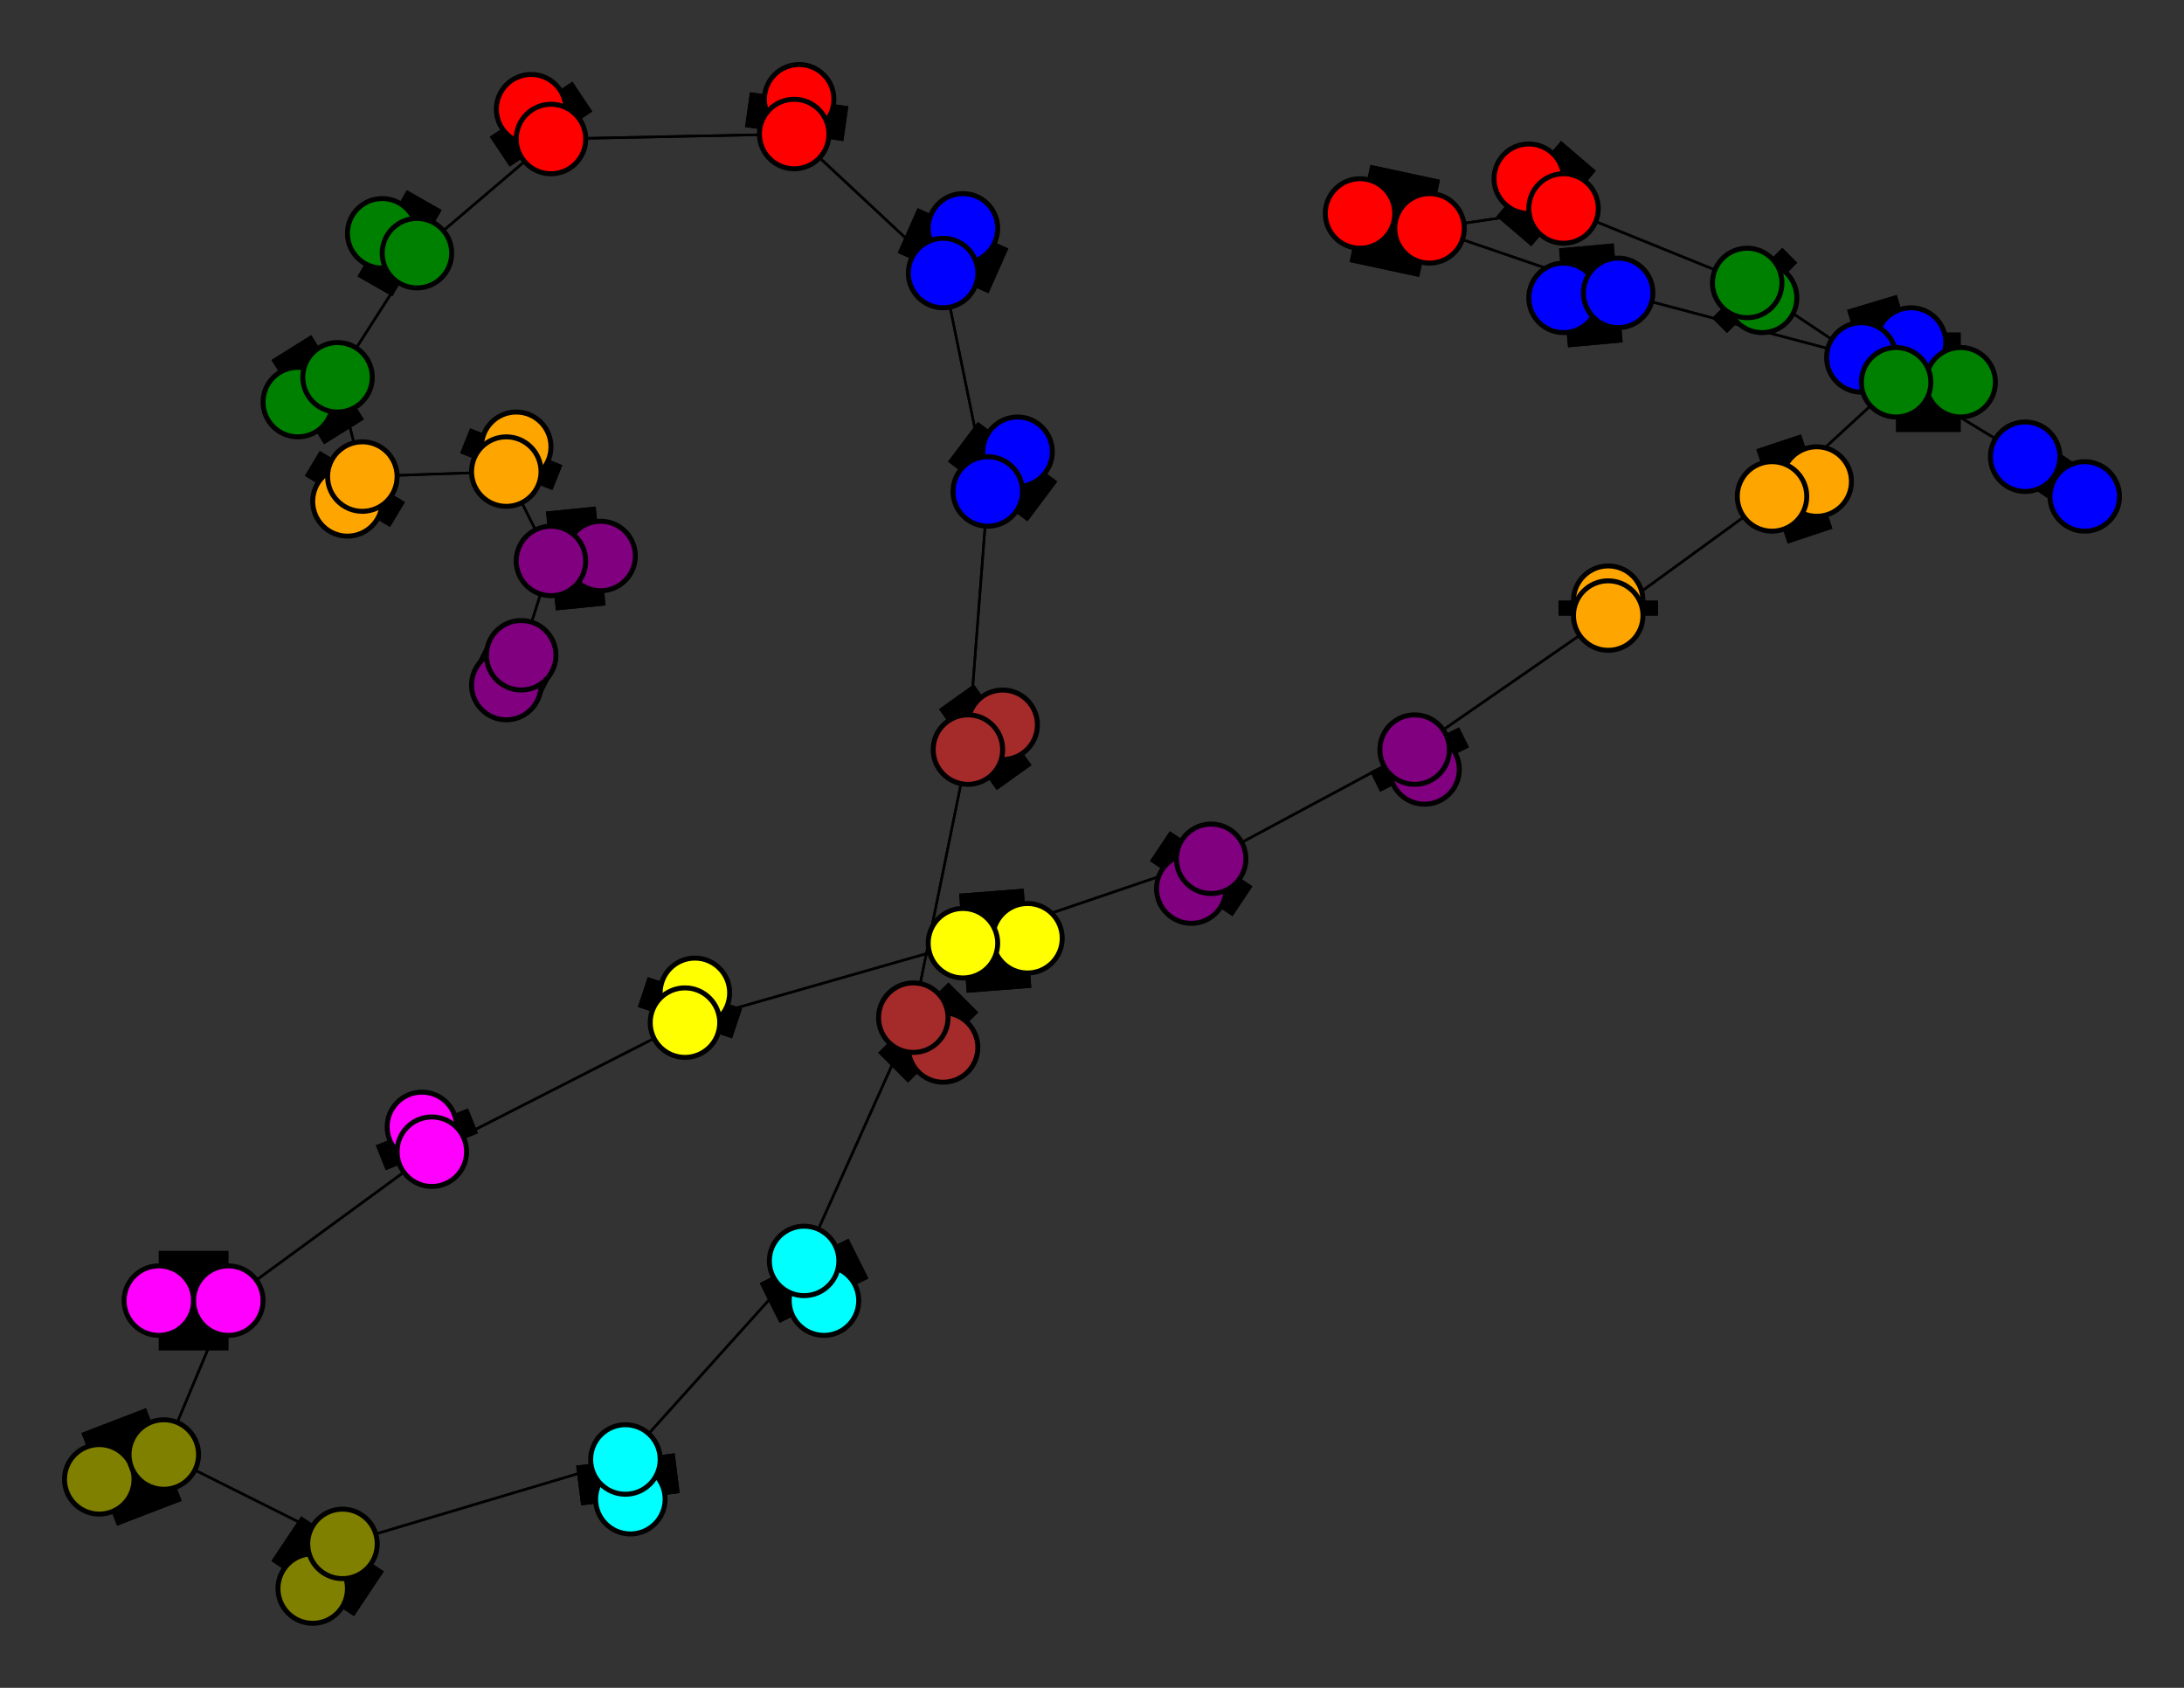 <svg width="440" height="340" xmlns="http://www.w3.org/2000/svg">
<rect width="100%" height="100%" fill="#333333" stroke="none"/>
<path stroke-width="8.857" stroke="black" d="M 420 100 408 92"/>
<path stroke-width="0.5" stroke="black" d="M 190 55 199 99"/>
<path stroke-width="20.0" stroke="black" d="M 194 46 190 55"/>
<path stroke-width="0.5" stroke="black" d="M 199 99 190 55"/>
<path stroke-width="20.0" stroke="black" d="M 199 99 205 91"/>
<path stroke-width="0.5" stroke="black" d="M 199 99 195 151"/>
<path stroke-width="20.0" stroke="black" d="M 205 91 199 99"/>
<path stroke-width="0.5" stroke="black" d="M 195 151 199 99"/>
<path stroke-width="20.0" stroke="black" d="M 195 151 202 146"/>
<path stroke-width="0.5" stroke="black" d="M 195 151 184 205"/>
<path stroke-width="20.0" stroke="black" d="M 202 146 195 151"/>
<path stroke-width="0.5" stroke="black" d="M 184 205 195 151"/>
<path stroke-width="20.0" stroke="black" d="M 184 205 190 211"/>
<path stroke-width="20.0" stroke="black" d="M 190 55 194 46"/>
<path stroke-width="0.5" stroke="black" d="M 184 205 162 254"/>
<path stroke-width="0.5" stroke="black" d="M 162 254 184 205"/>
<path stroke-width="20.0" stroke="black" d="M 162 254 166 262"/>
<path stroke-width="0.5" stroke="black" d="M 162 254 126 294"/>
<path stroke-width="20.0" stroke="black" d="M 166 262 162 254"/>
<path stroke-width="0.5" stroke="black" d="M 126 294 162 254"/>
<path stroke-width="20.0" stroke="black" d="M 126 294 127 302"/>
<path stroke-width="0.5" stroke="black" d="M 126 294 69 311"/>
<path stroke-width="20.0" stroke="black" d="M 127 302 126 294"/>
<path stroke-width="0.5" stroke="black" d="M 69 311 126 294"/>
<path stroke-width="20.0" stroke="black" d="M 69 311 63 320"/>
<path stroke-width="0.5" stroke="black" d="M 69 311 33 293"/>
<path stroke-width="20.0" stroke="black" d="M 63 320 69 311"/>
<path stroke-width="20.0" stroke="black" d="M 190 211 184 205"/>
<path stroke-width="0.5" stroke="black" d="M 190 55 160 27"/>
<path stroke-width="20.0" stroke="black" d="M 161 20 160 27"/>
<path stroke-width="0.5" stroke="black" d="M 160 27 190 55"/>
<path stroke-width="14.429" stroke="black" d="M 102 138 105 132"/>
<path stroke-width="0.5" stroke="black" d="M 111 113 105 132"/>
<path stroke-width="20.0" stroke="black" d="M 111 113 121 112"/>
<path stroke-width="0.5" stroke="black" d="M 111 113 102 95"/>
<path stroke-width="20.0" stroke="black" d="M 121 112 111 113"/>
<path stroke-width="0.5" stroke="black" d="M 102 95 111 113"/>
<path stroke-width="20.0" stroke="black" d="M 102 95 104 90"/>
<path stroke-width="0.5" stroke="black" d="M 102 95 73 96"/>
<path stroke-width="20.0" stroke="black" d="M 104 90 102 95"/>
<path stroke-width="0.5" stroke="black" d="M 73 96 102 95"/>
<path stroke-width="20.0" stroke="black" d="M 73 96 70 101"/>
<path stroke-width="0.5" stroke="black" d="M 73 96 68 76"/>
<path stroke-width="20.0" stroke="black" d="M 70 101 73 96"/>
<path stroke-width="0.5" stroke="black" d="M 68 76 73 96"/>
<path stroke-width="20.0" stroke="black" d="M 68 76 60 81"/>
<path stroke-width="0.5" stroke="black" d="M 68 76 84 51"/>
<path stroke-width="20.0" stroke="black" d="M 60 81 68 76"/>
<path stroke-width="0.5" stroke="black" d="M 84 51 68 76"/>
<path stroke-width="20.0" stroke="black" d="M 84 51 77 47"/>
<path stroke-width="0.5" stroke="black" d="M 84 51 111 28"/>
<path stroke-width="20.0" stroke="black" d="M 77 47 84 51"/>
<path stroke-width="0.5" stroke="black" d="M 111 28 84 51"/>
<path stroke-width="20.0" stroke="black" d="M 111 28 107 22"/>
<path stroke-width="0.5" stroke="black" d="M 111 28 160 27"/>
<path stroke-width="20.0" stroke="black" d="M 107 22 111 28"/>
<path stroke-width="0.5" stroke="black" d="M 160 27 111 28"/>
<path stroke-width="20.0" stroke="black" d="M 160 27 161 20"/>
<path stroke-width="0.5" stroke="black" d="M 33 293 69 311"/>
<path stroke-width="20.0" stroke="black" d="M 33 293 20 298"/>
<path stroke-width="0.5" stroke="black" d="M 33 293 46 262"/>
<path stroke-width="20.0" stroke="black" d="M 20 298 33 293"/>
<path stroke-width="20.0" stroke="black" d="M 366 97 357 100"/>
<path stroke-width="0.5" stroke="black" d="M 382 77 357 100"/>
<path stroke-width="20.0" stroke="black" d="M 382 77 395 77"/>
<path stroke-width="0.5" stroke="black" d="M 382 77 352 57"/>
<path stroke-width="20.0" stroke="black" d="M 395 77 382 77"/>
<path stroke-width="0.5" stroke="black" d="M 352 57 382 77"/>
<path stroke-width="20.0" stroke="black" d="M 352 57 355 60"/>
<path stroke-width="0.5" stroke="black" d="M 352 57 315 42"/>
<path stroke-width="20.0" stroke="black" d="M 355 60 352 57"/>
<path stroke-width="0.5" stroke="black" d="M 315 42 352 57"/>
<path stroke-width="20.0" stroke="black" d="M 315 42 308 36"/>
<path stroke-width="0.5" stroke="black" d="M 315 42 288 46"/>
<path stroke-width="20.0" stroke="black" d="M 308 36 315 42"/>
<path stroke-width="0.5" stroke="black" d="M 288 46 315 42"/>
<path stroke-width="20.0" stroke="black" d="M 288 46 274 43"/>
<path stroke-width="0.5" stroke="black" d="M 288 46 326 59"/>
<path stroke-width="20.0" stroke="black" d="M 274 43 288 46"/>
<path stroke-width="0.5" stroke="black" d="M 326 59 288 46"/>
<path stroke-width="20.0" stroke="black" d="M 326 59 315 60"/>
<path stroke-width="0.5" stroke="black" d="M 326 59 375 72"/>
<path stroke-width="20.0" stroke="black" d="M 315 60 326 59"/>
<path stroke-width="0.5" stroke="black" d="M 375 72 326 59"/>
<path stroke-width="20.0" stroke="black" d="M 375 72 385 69"/>
<path stroke-width="0.5" stroke="black" d="M 375 72 408 92"/>
<path stroke-width="20.0" stroke="black" d="M 385 69 375 72"/>
<path stroke-width="0.5" stroke="black" d="M 408 92 375 72"/>
<path stroke-width="8.857" stroke="black" d="M 408 92 420 100"/>
<path stroke-width="0.5" stroke="black" d="M 357 100 382 77"/>
<path stroke-width="0.5" stroke="black" d="M 105 132 111 113"/>
<path stroke-width="20.0" stroke="black" d="M 357 100 366 97"/>
<path stroke-width="20.0" stroke="black" d="M 324 121 324 124"/>
<path stroke-width="0.5" stroke="black" d="M 46 262 33 293"/>
<path stroke-width="20.0" stroke="black" d="M 46 262 32 262"/>
<path stroke-width="0.5" stroke="black" d="M 46 262 87 232"/>
<path stroke-width="20.0" stroke="black" d="M 32 262 46 262"/>
<path stroke-width="0.5" stroke="black" d="M 87 232 46 262"/>
<path stroke-width="20.0" stroke="black" d="M 87 232 85 227"/>
<path stroke-width="0.5" stroke="black" d="M 87 232 138 206"/>
<path stroke-width="20.0" stroke="black" d="M 85 227 87 232"/>
<path stroke-width="0.5" stroke="black" d="M 138 206 87 232"/>
<path stroke-width="20.0" stroke="black" d="M 138 206 140 200"/>
<path stroke-width="0.5" stroke="black" d="M 138 206 194 190"/>
<path stroke-width="20.0" stroke="black" d="M 140 200 138 206"/>
<path stroke-width="0.5" stroke="black" d="M 194 190 138 206"/>
<path stroke-width="20.0" stroke="black" d="M 194 190 207 189"/>
<path stroke-width="0.5" stroke="black" d="M 194 190 244 173"/>
<path stroke-width="20.0" stroke="black" d="M 207 189 194 190"/>
<path stroke-width="0.5" stroke="black" d="M 244 173 194 190"/>
<path stroke-width="20.0" stroke="black" d="M 244 173 240 179"/>
<path stroke-width="0.5" stroke="black" d="M 244 173 285 151"/>
<path stroke-width="20.0" stroke="black" d="M 240 179 244 173"/>
<path stroke-width="0.5" stroke="black" d="M 285 151 244 173"/>
<path stroke-width="20.0" stroke="black" d="M 285 151 287 155"/>
<path stroke-width="0.5" stroke="black" d="M 285 151 324 124"/>
<path stroke-width="20.0" stroke="black" d="M 287 155 285 151"/>
<path stroke-width="0.5" stroke="black" d="M 324 124 285 151"/>
<path stroke-width="20.0" stroke="black" d="M 324 124 324 121"/>
<path stroke-width="0.5" stroke="black" d="M 324 124 357 100"/>
<path stroke-width="0.5" stroke="black" d="M 357 100 324 124"/>
<path stroke-width="14.429" stroke="black" d="M 105 132 102 138"/>
<circle cx="420" cy="100" r="7.0" style="fill:blue;stroke:black;stroke-width:1.0"/>
<circle cx="408" cy="92" r="7.0" style="fill:blue;stroke:black;stroke-width:1.0"/>
<circle cx="385" cy="69" r="7.0" style="fill:blue;stroke:black;stroke-width:1.0"/>
<circle cx="375" cy="72" r="7.0" style="fill:blue;stroke:black;stroke-width:1.0"/>
<circle cx="315" cy="60" r="7.0" style="fill:blue;stroke:black;stroke-width:1.0"/>
<circle cx="326" cy="59" r="7.0" style="fill:blue;stroke:black;stroke-width:1.0"/>
<circle cx="274" cy="43" r="7.0" style="fill:red;stroke:black;stroke-width:1.0"/>
<circle cx="288" cy="46" r="7.0" style="fill:red;stroke:black;stroke-width:1.0"/>
<circle cx="308" cy="36" r="7.0" style="fill:red;stroke:black;stroke-width:1.0"/>
<circle cx="315" cy="42" r="7.0" style="fill:red;stroke:black;stroke-width:1.0"/>
<circle cx="355" cy="60" r="7.0" style="fill:green;stroke:black;stroke-width:1.0"/>
<circle cx="352" cy="57" r="7.0" style="fill:green;stroke:black;stroke-width:1.0"/>
<circle cx="395" cy="77" r="7.0" style="fill:green;stroke:black;stroke-width:1.0"/>
<circle cx="382" cy="77" r="7.0" style="fill:green;stroke:black;stroke-width:1.0"/>
<circle cx="366" cy="97" r="7.0" style="fill:orange;stroke:black;stroke-width:1.0"/>
<circle cx="357" cy="100" r="7.0" style="fill:orange;stroke:black;stroke-width:1.0"/>
<circle cx="324" cy="121" r="7.0" style="fill:orange;stroke:black;stroke-width:1.0"/>
<circle cx="324" cy="124" r="7.0" style="fill:orange;stroke:black;stroke-width:1.0"/>
<circle cx="287" cy="155" r="7.0" style="fill:purple;stroke:black;stroke-width:1.0"/>
<circle cx="285" cy="151" r="7.0" style="fill:purple;stroke:black;stroke-width:1.0"/>
<circle cx="240" cy="179" r="7.0" style="fill:purple;stroke:black;stroke-width:1.0"/>
<circle cx="244" cy="173" r="7.0" style="fill:purple;stroke:black;stroke-width:1.0"/>
<circle cx="207" cy="189" r="7.0" style="fill:yellow;stroke:black;stroke-width:1.0"/>
<circle cx="194" cy="190" r="7.0" style="fill:yellow;stroke:black;stroke-width:1.0"/>
<circle cx="140" cy="200" r="7.0" style="fill:yellow;stroke:black;stroke-width:1.0"/>
<circle cx="138" cy="206" r="7.0" style="fill:yellow;stroke:black;stroke-width:1.0"/>
<circle cx="85" cy="227" r="7.0" style="fill:fuchsia;stroke:black;stroke-width:1.0"/>
<circle cx="87" cy="232" r="7.0" style="fill:fuchsia;stroke:black;stroke-width:1.0"/>
<circle cx="32" cy="262" r="7.0" style="fill:fuchsia;stroke:black;stroke-width:1.0"/>
<circle cx="46" cy="262" r="7.0" style="fill:fuchsia;stroke:black;stroke-width:1.0"/>
<circle cx="20" cy="298" r="7.0" style="fill:olive;stroke:black;stroke-width:1.0"/>
<circle cx="33" cy="293" r="7.0" style="fill:olive;stroke:black;stroke-width:1.0"/>
<circle cx="63" cy="320" r="7.0" style="fill:olive;stroke:black;stroke-width:1.0"/>
<circle cx="69" cy="311" r="7.0" style="fill:olive;stroke:black;stroke-width:1.0"/>
<circle cx="127" cy="302" r="7.0" style="fill:aqua;stroke:black;stroke-width:1.0"/>
<circle cx="126" cy="294" r="7.0" style="fill:aqua;stroke:black;stroke-width:1.0"/>
<circle cx="166" cy="262" r="7.0" style="fill:aqua;stroke:black;stroke-width:1.0"/>
<circle cx="162" cy="254" r="7.0" style="fill:aqua;stroke:black;stroke-width:1.0"/>
<circle cx="190" cy="211" r="7.0" style="fill:brown;stroke:black;stroke-width:1.0"/>
<circle cx="184" cy="205" r="7.0" style="fill:brown;stroke:black;stroke-width:1.0"/>
<circle cx="202" cy="146" r="7.0" style="fill:brown;stroke:black;stroke-width:1.0"/>
<circle cx="195" cy="151" r="7.0" style="fill:brown;stroke:black;stroke-width:1.0"/>
<circle cx="205" cy="91" r="7.0" style="fill:blue;stroke:black;stroke-width:1.0"/>
<circle cx="199" cy="99" r="7.0" style="fill:blue;stroke:black;stroke-width:1.0"/>
<circle cx="194" cy="46" r="7.0" style="fill:blue;stroke:black;stroke-width:1.0"/>
<circle cx="190" cy="55" r="7.0" style="fill:blue;stroke:black;stroke-width:1.0"/>
<circle cx="161" cy="20" r="7.0" style="fill:red;stroke:black;stroke-width:1.0"/>
<circle cx="160" cy="27" r="7.0" style="fill:red;stroke:black;stroke-width:1.0"/>
<circle cx="107" cy="22" r="7.0" style="fill:red;stroke:black;stroke-width:1.0"/>
<circle cx="111" cy="28" r="7.0" style="fill:red;stroke:black;stroke-width:1.0"/>
<circle cx="77" cy="47" r="7.0" style="fill:green;stroke:black;stroke-width:1.0"/>
<circle cx="84" cy="51" r="7.0" style="fill:green;stroke:black;stroke-width:1.0"/>
<circle cx="60" cy="81" r="7.0" style="fill:green;stroke:black;stroke-width:1.0"/>
<circle cx="68" cy="76" r="7.0" style="fill:green;stroke:black;stroke-width:1.0"/>
<circle cx="70" cy="101" r="7.0" style="fill:orange;stroke:black;stroke-width:1.0"/>
<circle cx="73" cy="96" r="7.0" style="fill:orange;stroke:black;stroke-width:1.0"/>
<circle cx="104" cy="90" r="7.0" style="fill:orange;stroke:black;stroke-width:1.0"/>
<circle cx="102" cy="95" r="7.0" style="fill:orange;stroke:black;stroke-width:1.0"/>
<circle cx="121" cy="112" r="7.0" style="fill:purple;stroke:black;stroke-width:1.0"/>
<circle cx="111" cy="113" r="7.0" style="fill:purple;stroke:black;stroke-width:1.0"/>
<circle cx="102" cy="138" r="7.0" style="fill:purple;stroke:black;stroke-width:1.0"/>
<circle cx="105" cy="132" r="7.0" style="fill:purple;stroke:black;stroke-width:1.0"/>
</svg>
